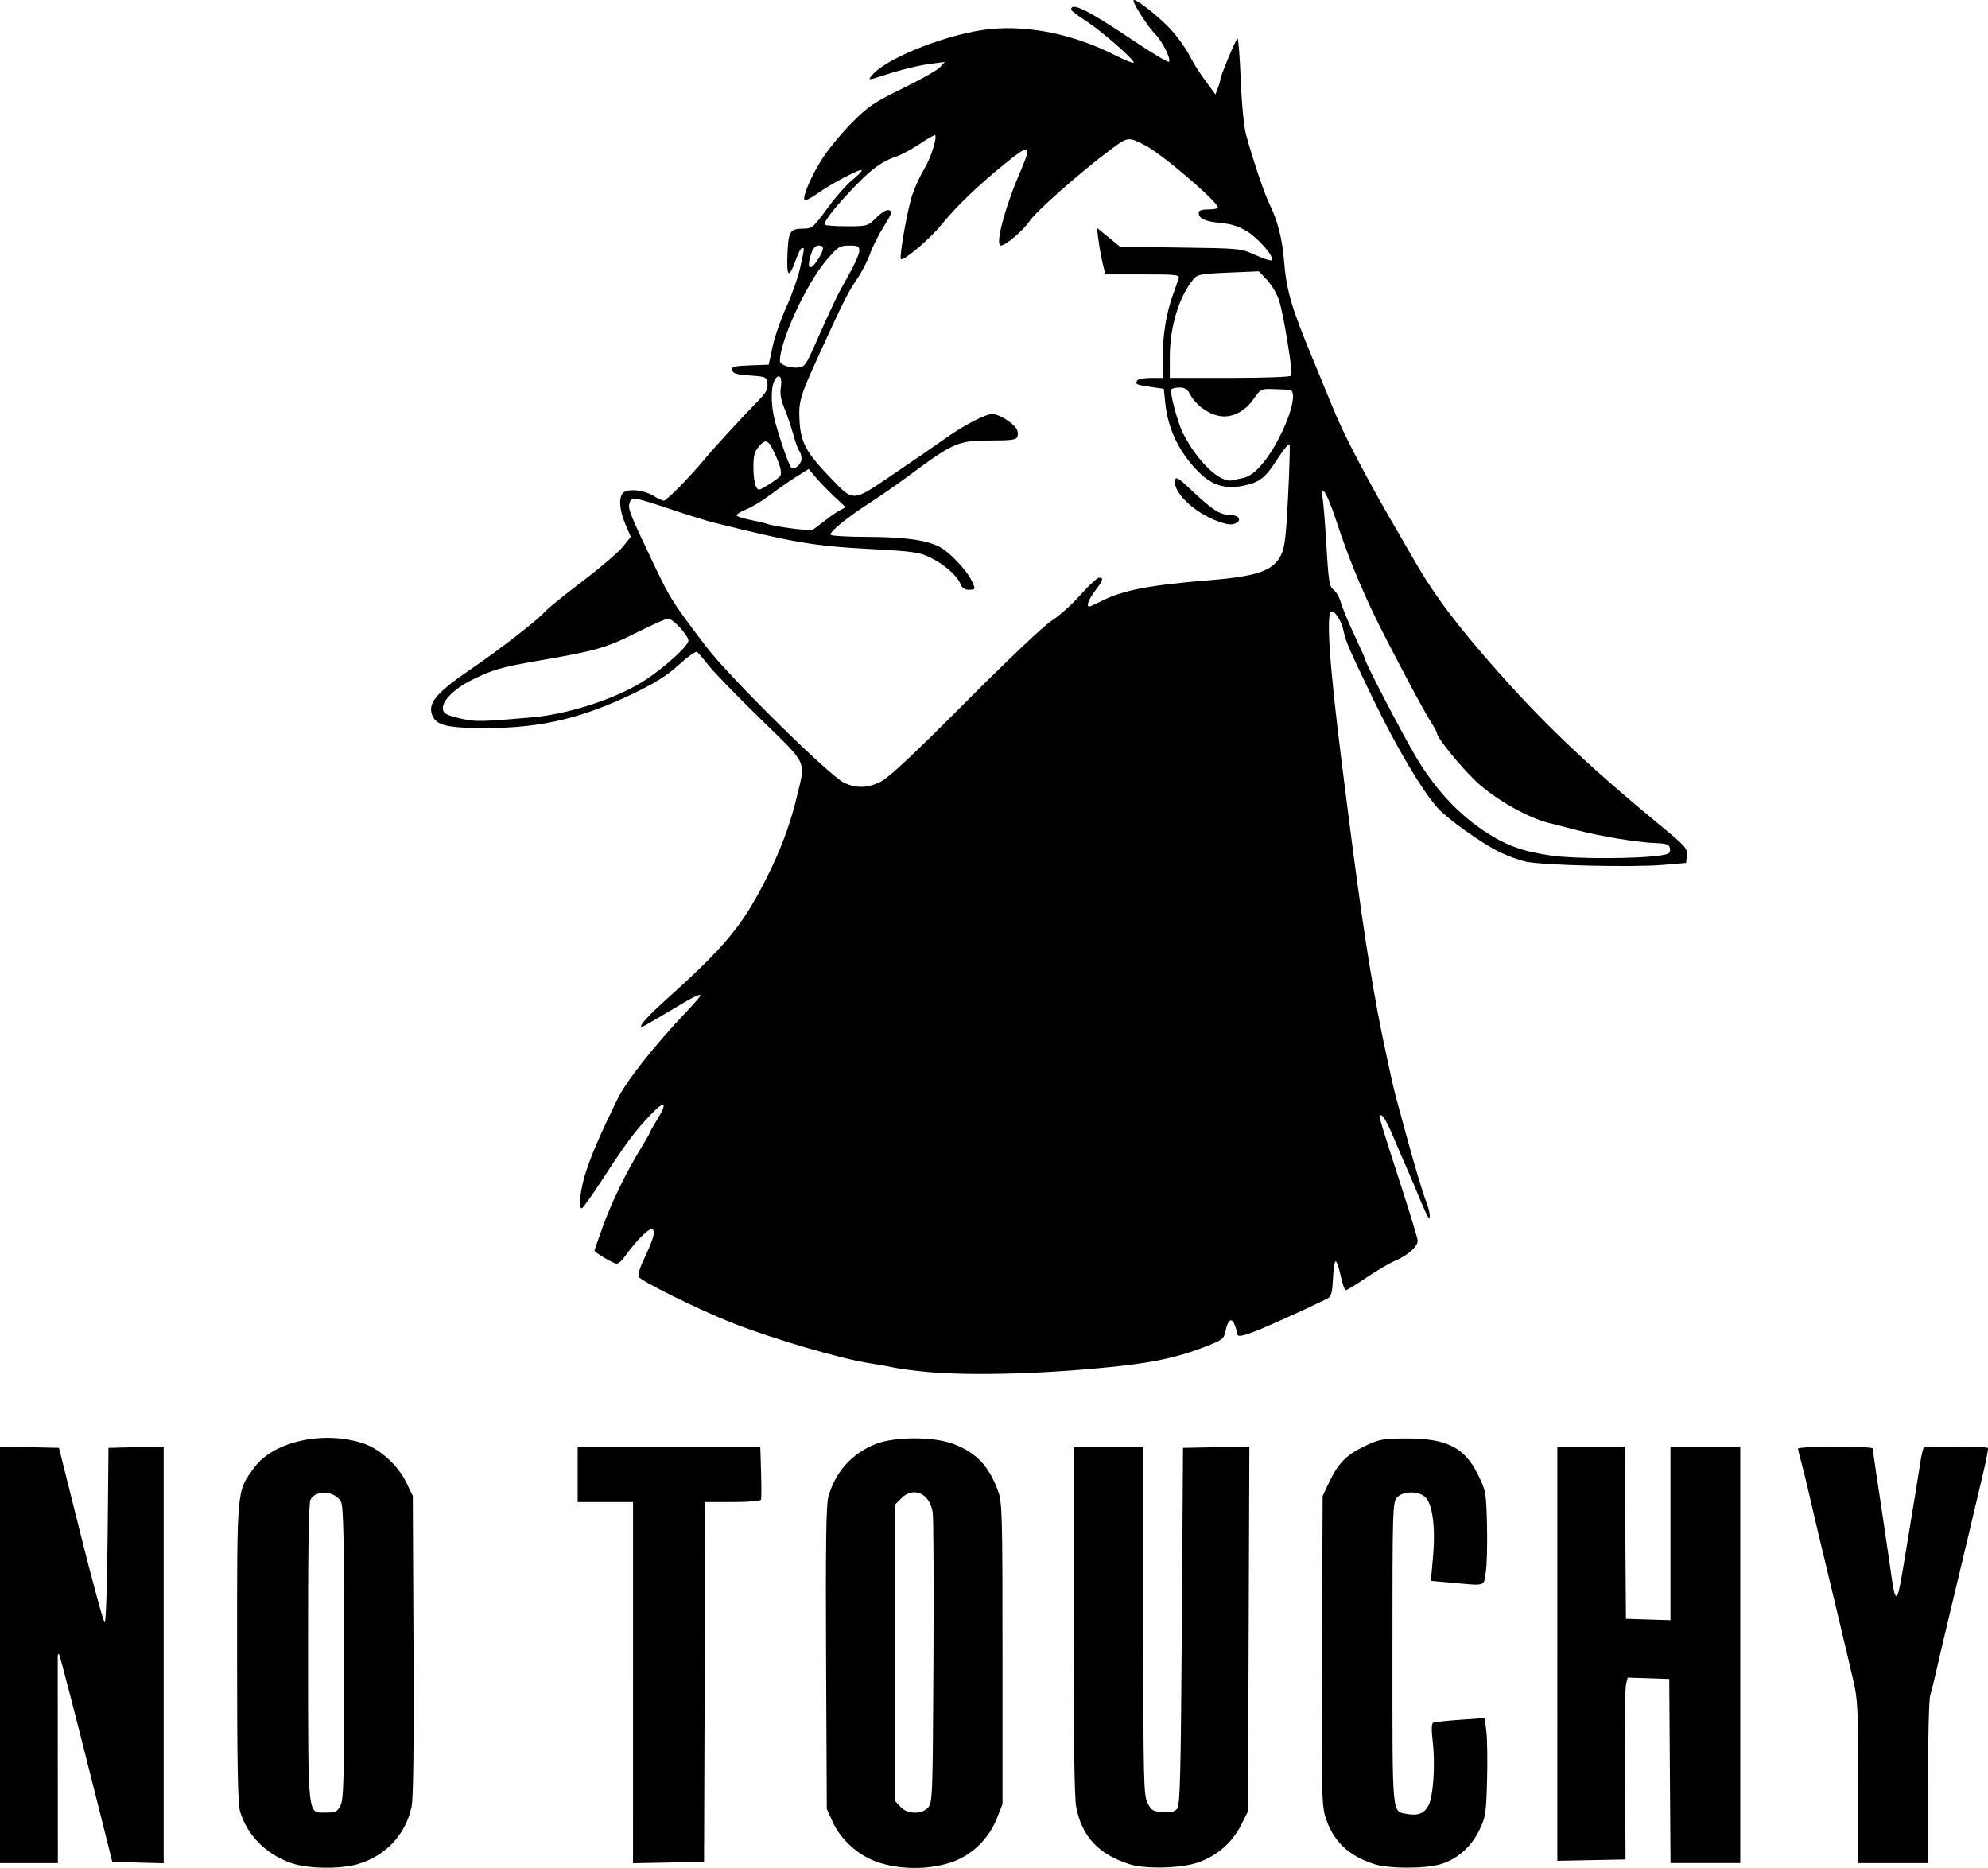 <?xml version="1.0" encoding="UTF-8" standalone="no"?>
<!-- Created with Inkscape (http://www.inkscape.org/) -->

<svg
   width="218.525mm"
   height="205.32mm"
   viewBox="0 0 218.525 205.32"
   version="1.1"
   id="svg676"
   xml:space="preserve"
   inkscape:version="1.2.2 (732a01da63, 2022-12-09)"
   sodipodi:docname="no_touchy.svg"
   xmlns:inkscape="http://www.inkscape.org/namespaces/inkscape"
   xmlns:sodipodi="http://sodipodi.sourceforge.net/DTD/sodipodi-0.dtd"
   xmlns="http://www.w3.org/2000/svg"
   xmlns:svg="http://www.w3.org/2000/svg"><sodipodi:namedview
     id="namedview678"
     pagecolor="#505050"
     bordercolor="#eeeeee"
     borderopacity="1"
     inkscape:showpageshadow="0"
     inkscape:pageopacity="0"
     inkscape:pagecheckerboard="0"
     inkscape:deskcolor="#505050"
     inkscape:document-units="mm"
     showgrid="false"
     inkscape:zoom="0.73851712"
     inkscape:cx="336.48509"
     inkscape:cy="519.96087"
     inkscape:window-width="1920"
     inkscape:window-height="1009"
     inkscape:window-x="-8"
     inkscape:window-y="-8"
     inkscape:window-maximized="1"
     inkscape:current-layer="layer1" /><defs
     id="defs673" /><g
     inkscape:label="Layer 1"
     inkscape:groupmode="layer"
     id="layer1"
     transform="translate(7.416,-11.071)"><path
       style="fill:#000000;stroke-width:0.265"
       d="m 24.63,215.866 c -2.754,-0.937 -4.857,-3.042 -5.651,-5.654 -0.254,-0.836 -0.334,-5.043 -0.334,-17.504 0,-18.299 -0.06,-17.645 1.878,-20.315 2.118,-2.919 7.753,-4.139 12.117,-2.624 1.761,0.611 3.752,2.452 4.617,4.267 l 0.702,1.474 0.078,16.373 c 0.052,11.05 -0.016,16.824 -0.21,17.758 -0.64,3.081 -2.844,5.435 -5.931,6.332 -1.939,0.564 -5.449,0.512 -7.266,-0.107 z m 5.385,-6.344 c 0.349,-0.675 0.403,-2.946 0.4,-16.735 -0.003,-12.276 -0.081,-16.106 -0.336,-16.611 -0.623,-1.231 -2.76,-1.398 -3.367,-0.263 -0.193,0.361 -0.278,5.731 -0.267,16.852 0.018,18.494 -0.09,17.538 1.99,17.538 1.037,0 1.226,-0.094 1.581,-0.781 z m 59.059,6.238 c -2.166,-0.738 -4.066,-2.452 -4.997,-4.507 l -0.61,-1.347 -0.078,-16.536 c -0.058,-12.252 0.004,-16.845 0.24,-17.727 0.733,-2.744 2.606,-4.839 5.241,-5.86 2.14,-0.829 6.4,-0.817 8.575,0.025 2.49,0.964 3.846,2.408 4.854,5.173 0.447,1.227 0.482,2.518 0.482,17.859 v 16.536 l -0.629,1.587 c -0.921,2.325 -2.877,4.161 -5.195,4.877 -2.467,0.762 -5.503,0.731 -7.884,-0.08 z m 5.531,-6.015 c 0.481,-0.532 0.508,-1.245 0.584,-15.941 0.044,-8.461 0.01,-15.873 -0.077,-16.47 -0.305,-2.11 -2.101,-2.927 -3.455,-1.572 l -0.649,0.649 v 16.333 16.333 l 0.575,0.612 c 0.761,0.81 2.313,0.839 3.022,0.056 z m 22.185,6.251 c -3.47,-1.096 -5.311,-3.08 -5.921,-6.381 -0.183,-0.991 -0.282,-8.194 -0.282,-20.529 v -19.001 h 3.836 3.836 l 5.3e-4,19.116 c 2.6e-4,17.669 0.035,19.186 0.463,20.042 0.416,0.832 0.586,0.934 1.676,1.005 0.89,0.058 1.313,-0.041 1.587,-0.371 0.312,-0.376 0.396,-3.7 0.506,-20.055 l 0.132,-19.605 3.646,-0.074 3.646,-0.074 -0.074,20.05 -0.074,20.05 -0.794,1.569 c -1.056,2.088 -3.024,3.653 -5.318,4.229 -1.966,0.494 -5.35,0.508 -6.867,0.028 z m 26.87,-0.022 c -2.849,-0.902 -4.552,-2.539 -5.381,-5.175 -0.414,-1.316 -0.448,-2.974 -0.381,-18.368 l 0.074,-16.921 0.685,-1.455 c 0.999,-2.121 1.914,-3.063 3.899,-4.011 1.606,-0.767 2.005,-0.845 4.411,-0.864 4.588,-0.035 6.57,0.936 8.06,3.949 0.892,1.803 0.918,1.95 1.01,5.556 0.052,2.037 -0.007,4.359 -0.129,5.159 -0.254,1.656 0.123,1.542 -3.917,1.18 l -2.121,-0.19 0.234,-2.654 c 0.292,-3.302 -0.068,-5.919 -0.908,-6.604 -0.802,-0.654 -2.416,-0.604 -3.048,0.094 -0.484,0.535 -0.504,1.204 -0.504,17.157 0,18.179 -0.078,17.313 1.591,17.626 1.208,0.227 1.917,-0.054 2.376,-0.942 0.522,-1.009 0.752,-4.424 0.467,-6.939 -0.168,-1.483 -0.148,-2.074 0.073,-2.159 0.167,-0.064 1.503,-0.202 2.968,-0.306 l 2.664,-0.189 0.184,1.477 c 0.101,0.812 0.136,3.238 0.077,5.39 -0.099,3.615 -0.163,4.029 -0.839,5.428 -0.904,1.872 -2.457,3.238 -4.285,3.77 -1.737,0.505 -5.654,0.5 -7.263,-0.009 z M -7.416,192.963 v -22.895 l 3.241,0.074 3.241,0.074 2.404,9.602 c 1.322,5.281 2.505,9.597 2.629,9.592 0.124,-0.006 0.266,-4.327 0.317,-9.602 l 0.092,-9.592 3.034,-0.074 3.034,-0.074 v 22.904 22.904 l -2.824,-0.075 -2.824,-0.075 -1.127,-4.498 c -2.852,-11.38 -4.622,-18.233 -4.739,-18.349 -0.07,-0.07 -0.13,0.041 -0.133,0.247 -0.003,0.206 -5.821e-4,5.405 0.005,11.553 l 0.011,11.179 h -3.18 -3.18 z m 69.585,3.058 V 176.171 H 59.127 56.084 v -3.043 -3.043 h 10.037 10.037 l 0.083,2.784 c 0.046,1.531 0.043,2.9 -0.005,3.043 -0.051,0.149 -1.374,0.259 -3.107,0.259 h -3.019 l -0.068,19.778 -0.068,19.778 -3.903,0.073 -3.903,0.073 z m 113.972,9.716 -0.069,-10.12 -2.284,-0.076 -2.284,-0.076 -0.183,0.73 c -0.101,0.401 -0.154,4.9 -0.117,9.998 l 0.066,9.268 -3.75,0.073 -3.75,0.073 V 192.846 170.085 h 3.701 3.701 l 0.07,9.459 0.07,9.459 2.447,0.076 2.447,0.076 v -9.535 -9.535 h 3.836 3.836 v 22.886 22.886 h -3.833 -3.833 z m 20.701,1.227 c 0,-8.017 -0.053,-9.119 -0.538,-11.179 -0.296,-1.257 -0.705,-2.999 -0.908,-3.873 -0.204,-0.873 -0.735,-3.106 -1.182,-4.961 -1.771,-7.362 -2.382,-9.938 -2.809,-11.84 -0.245,-1.091 -0.61,-2.572 -0.811,-3.289 -0.201,-0.718 -0.366,-1.402 -0.366,-1.521 0,-0.271 8.199,-0.289 8.21,-0.018 0.009,0.218 0.519,3.687 1.177,8.004 0.233,1.528 0.539,3.612 0.68,4.63 0.429,3.089 0.531,3.572 0.753,3.572 0.203,0 0.391,-0.928 1.229,-6.085 0.201,-1.237 0.554,-3.38 0.783,-4.763 0.23,-1.382 0.512,-3.139 0.627,-3.902 0.115,-0.764 0.282,-1.462 0.371,-1.551 0.181,-0.181 6.855,-0.142 7.038,0.042 0.064,0.064 -0.148,1.218 -0.472,2.566 -0.323,1.347 -0.753,3.164 -0.955,4.037 -0.358,1.548 -0.995,4.219 -2.87,12.039 -0.506,2.11 -1.12,4.729 -1.363,5.821 -0.244,1.091 -0.551,2.33 -0.683,2.751 -0.132,0.422 -0.239,4.738 -0.239,9.591 v 8.824 h -3.836 -3.836 z M 94.316,161.853 c -1.31,-0.123 -2.917,-0.339 -3.572,-0.481 -0.655,-0.142 -1.726,-0.334 -2.381,-0.428 -3.134,-0.449 -10.783,-2.683 -15.346,-4.484 -3.575,-1.411 -10.066,-4.617 -10.234,-5.056 -0.078,-0.204 0.112,-0.911 0.422,-1.571 1.181,-2.512 1.43,-3.316 1.123,-3.623 -0.291,-0.291 -1.771,1.153 -3.086,3.01 -0.291,0.411 -0.68,0.75 -0.865,0.752 -0.345,0.005 -2.442,-1.233 -2.442,-1.441 0,-0.064 0.402,-1.226 0.893,-2.582 0.991,-2.738 2.536,-5.929 4.138,-8.546 0.58,-0.948 1.055,-1.779 1.055,-1.847 0,-0.068 0.367,-0.72 0.816,-1.45 1.178,-1.914 0.829,-2.15 -0.741,-0.503 -1.717,1.801 -2.623,3.017 -5.244,7.036 -1.159,1.777 -2.196,3.236 -2.305,3.241 -0.41,0.021 -0.176,-2.109 0.439,-3.991 0.642,-1.967 1.606,-4.191 3.458,-7.98 0.985,-2.015 3.998,-5.837 7.588,-9.626 0.85,-0.897 1.545,-1.697 1.545,-1.778 0,-0.251 -0.786,0.137 -3.164,1.564 -1.263,0.758 -2.565,1.521 -2.893,1.697 -1.135,0.607 -0.16,-0.619 2.124,-2.674 6.594,-5.93 8.474,-8.176 11.034,-13.186 1.674,-3.274 2.732,-6.084 3.505,-9.302 0.961,-4.003 1.254,-3.383 -4.021,-8.529 -2.552,-2.49 -5.108,-5.122 -5.679,-5.85 -0.571,-0.728 -1.149,-1.403 -1.284,-1.5 -0.135,-0.097 -1.028,0.537 -1.984,1.41 -1.279,1.167 -2.579,1.992 -4.914,3.121 -5.69,2.749 -10.219,3.826 -16.14,3.84 -4.166,0.009 -5.455,-0.25 -5.963,-1.2 -0.749,-1.4 0.199,-2.601 4.189,-5.305 3.076,-2.085 7.278,-5.35 8.124,-6.312 0.291,-0.331 2.137,-1.824 4.101,-3.319 1.965,-1.494 3.963,-3.204 4.441,-3.799 l 0.869,-1.082 -0.591,-1.374 c -0.655,-1.522 -0.765,-2.958 -0.265,-3.458 0.497,-0.497 2.275,-0.34 3.296,0.292 0.502,0.31 1.035,0.564 1.185,0.564 0.299,0 2.874,-2.613 4.433,-4.498 1.093,-1.322 4.01,-4.503 5.851,-6.38 0.956,-0.975 1.18,-1.375 1.11,-1.984 -0.085,-0.745 -0.131,-0.766 -1.937,-0.896 -1.469,-0.105 -1.867,-0.225 -1.935,-0.584 -0.074,-0.389 0.198,-0.462 1.964,-0.529 l 2.049,-0.078 0.427,-1.984 c 0.235,-1.091 0.916,-3.056 1.515,-4.366 0.599,-1.31 1.278,-3.238 1.51,-4.286 0.489,-2.209 0.488,-2.197 0.209,-2.197 -0.117,0 -0.427,0.596 -0.688,1.324 -0.759,2.111 -1.02,1.929 -0.914,-0.639 0.103,-2.5 0.276,-2.787 1.682,-2.802 1.048,-0.011 1.115,-0.068 2.843,-2.42 0.817,-1.113 1.971,-2.413 2.563,-2.889 0.592,-0.476 1.076,-0.971 1.076,-1.1 0,-0.303 -3.328,1.445 -4.959,2.605 -0.692,0.492 -1.298,0.776 -1.347,0.63 -0.167,-0.5 0.839,-2.78 2.043,-4.631 0.662,-1.019 2.109,-2.76 3.215,-3.87 1.786,-1.794 2.407,-2.212 5.579,-3.759 1.963,-0.957 3.8,-1.998 4.083,-2.313 l 0.515,-0.573 -1.455,0.188 c -1.459,0.188 -3.38,0.662 -5.499,1.357 -1.484,0.486 -1.554,0.473 -0.961,-0.182 1.764,-1.95 8.666,-4.596 13.028,-4.995 4.322,-0.396 9.138,0.626 13.606,2.885 1.128,0.57 2.051,0.937 2.051,0.815 0,-0.389 -3.511,-3.456 -5.226,-4.564 -0.91,-0.588 -1.654,-1.152 -1.654,-1.253 0,-0.88 1.793,0.008 6.812,3.375 2.073,1.391 3.848,2.45 3.944,2.354 0.265,-0.265 -0.673,-2.166 -1.485,-3.008 -0.985,-1.021 -2.715,-3.787 -2.369,-3.787 0.498,0 3.317,2.322 4.406,3.628 0.581,0.697 1.311,1.743 1.623,2.325 0.738,1.377 1.047,1.861 2.078,3.265 l 0.855,1.163 0.27,-0.71 c 0.148,-0.39 0.267,-0.791 0.263,-0.891 -0.013,-0.36 1.731,-4.543 1.895,-4.545 0.092,-10e-4 0.252,2.052 0.354,4.562 0.109,2.68 0.351,5.165 0.587,6.019 0.813,2.949 2.02,6.515 2.597,7.673 0.862,1.731 1.39,3.81 1.58,6.218 0.248,3.157 0.799,5.067 2.977,10.319 1.086,2.619 2.213,5.358 2.504,6.085 0.913,2.284 3.483,7.246 6.03,11.642 1.349,2.328 2.658,4.591 2.909,5.027 2.235,3.882 4.941,7.429 9.793,12.837 4.915,5.478 9.78,10.05 17.15,16.117 2.765,2.277 2.985,2.525 2.91,3.291 l -0.081,0.828 -2.514,0.214 c -3.351,0.285 -13.255,0.053 -15.081,-0.353 -0.8,-0.178 -2.143,-0.669 -2.985,-1.092 -2.035,-1.023 -5.724,-3.663 -6.75,-4.831 -1.794,-2.044 -4.562,-6.735 -7.193,-12.193 -2.435,-5.05 -2.917,-6.154 -3.091,-7.073 -0.211,-1.118 -0.904,-2.319 -1.338,-2.319 -0.657,0 -0.287,5.593 1.103,16.669 1.836,14.628 2.681,20.497 3.943,27.384 0.46,2.51 1.66,8.082 2.023,9.393 0.141,0.509 0.545,1.998 0.898,3.307 0.998,3.704 1.991,7.047 2.417,8.141 0.395,1.013 0.525,2.005 0.223,1.703 -0.091,-0.091 -0.546,-1.093 -1.012,-2.227 -0.466,-1.134 -1.037,-2.478 -1.27,-2.988 -0.233,-0.509 -0.872,-1.998 -1.421,-3.307 -0.898,-2.144 -1.372,-2.918 -1.629,-2.661 -0.103,0.103 0.199,1.097 2.482,8.155 0.931,2.876 1.692,5.4 1.692,5.608 0,0.616 -1.105,1.613 -2.381,2.148 -0.655,0.275 -2.118,1.127 -3.251,1.893 -1.133,0.766 -2.159,1.393 -2.279,1.393 -0.12,0 -0.37,-0.714 -0.555,-1.587 -0.185,-0.873 -0.434,-1.587 -0.554,-1.587 -0.119,0 -0.252,0.851 -0.295,1.891 -0.055,1.34 -0.193,1.957 -0.475,2.119 -0.77,0.443 -5.975,2.827 -7.652,3.506 -1.807,0.73 -2.402,0.839 -2.402,0.44 0,-0.136 -0.123,-0.572 -0.274,-0.969 -0.333,-0.876 -0.755,-0.576 -1.021,0.726 -0.165,0.807 -0.348,0.947 -2.154,1.647 -2.894,1.122 -5.41,1.697 -9.333,2.134 -7.838,0.872 -16.356,1.129 -21.481,0.648 z m 80.778,-56.754 c 0.964,-0.148 1.126,-0.26 1.058,-0.733 -0.07,-0.488 -0.28,-0.567 -1.667,-0.629 -2.037,-0.09 -6.024,-0.751 -8.582,-1.423 -1.101,-0.289 -2.478,-0.641 -3.06,-0.782 -2.326,-0.563 -5.997,-2.663 -8.024,-4.588 -1.718,-1.632 -4.279,-4.792 -4.279,-5.28 0,-0.094 -0.278,-0.614 -0.617,-1.157 -0.837,-1.34 -2.07,-3.617 -4.759,-8.792 -2.482,-4.776 -4.195,-8.812 -5.722,-13.48 -0.545,-1.666 -1.147,-3.081 -1.337,-3.144 -0.249,-0.083 -0.298,0.061 -0.173,0.515 0.095,0.347 0.294,2.714 0.443,5.261 0.241,4.134 0.327,4.673 0.798,5.031 0.29,0.221 0.653,0.857 0.807,1.415 0.154,0.557 0.807,2.134 1.451,3.503 0.644,1.369 1.171,2.555 1.171,2.634 0,0.369 3.958,7.986 5.578,10.736 2.072,3.516 4.595,6.267 7.544,8.228 2.386,1.586 4.186,2.243 7.412,2.705 2.606,0.373 9.474,0.362 11.957,-0.019 z M 89.392,96.996 c 0.866,-0.422 3.556,-2.94 9.289,-8.696 4.756,-4.775 8.667,-8.479 9.525,-9.019 0.8,-0.504 2.212,-1.77 3.136,-2.813 0.924,-1.043 1.847,-1.897 2.051,-1.897 0.533,0 0.453,0.267 -0.431,1.436 -0.713,0.943 -1.009,1.739 -0.645,1.739 0.078,0 0.703,-0.284 1.389,-0.631 2.319,-1.172 5.265,-1.736 11.856,-2.272 5.195,-0.422 6.952,-1.03 7.805,-2.702 0.441,-0.864 0.572,-1.921 0.802,-6.449 0.151,-2.978 0.224,-5.563 0.164,-5.743 -0.061,-0.18 -0.649,0.511 -1.307,1.536 -1.358,2.116 -1.949,2.586 -3.721,2.964 -2.001,0.427 -3.481,-0.019 -4.956,-1.494 -2.132,-2.132 -3.377,-4.696 -3.674,-7.564 l -0.164,-1.584 -1.438,-0.206 c -1.592,-0.228 -1.737,-0.298 -1.483,-0.708 0.096,-0.155 0.763,-0.282 1.482,-0.282 h 1.307 l 0.002,-2.051 c 0.002,-2.526 0.388,-4.993 1.083,-6.93 0.29,-0.809 0.595,-1.679 0.678,-1.934 0.139,-0.428 -0.163,-0.463 -3.95,-0.463 h -4.1 l -0.281,-1.124 c -0.154,-0.618 -0.365,-1.773 -0.469,-2.565 l -0.189,-1.44 1.273,1.043 1.273,1.043 6.633,0.091 c 6.632,0.091 6.633,0.091 8.289,0.841 0.911,0.413 1.713,0.658 1.783,0.545 0.24,-0.389 -1.452,-2.354 -2.704,-3.14 -0.904,-0.568 -1.722,-0.832 -2.945,-0.95 -1.736,-0.169 -2.408,-0.482 -2.408,-1.123 0,-0.249 0.336,-0.364 1.058,-0.364 0.582,0 1.058,-0.093 1.058,-0.206 0,-0.628 -6.132,-5.872 -7.992,-6.833 -1.87,-0.967 -1.899,-0.963 -3.823,0.475 -3.341,2.498 -8.19,6.779 -8.911,7.868 -0.665,1.005 -2.613,2.665 -3.127,2.665 -0.679,0 0.4,-4.105 2.145,-8.157 1.274,-2.958 1.042,-3.072 -1.709,-0.838 -3.024,2.456 -5.355,4.704 -7.096,6.842 -1.223,1.502 -4.077,3.9 -4.335,3.642 -0.21,-0.21 0.721,-5.49 1.238,-7.024 0.298,-0.886 0.892,-2.178 1.318,-2.871 0.706,-1.147 1.455,-3.468 1.201,-3.722 -0.057,-0.057 -0.824,0.377 -1.704,0.964 -0.88,0.588 -2.047,1.215 -2.593,1.394 -1.513,0.497 -2.676,1.341 -4.587,3.328 -2.122,2.206 -3.462,3.928 -3.234,4.156 0.093,0.093 1.186,0.169 2.429,0.169 2.242,0 2.268,-0.008 3.245,-0.962 0.636,-0.621 1.134,-0.904 1.408,-0.799 0.355,0.136 0.254,0.43 -0.624,1.821 -0.576,0.912 -1.248,2.252 -1.494,2.976 -0.246,0.724 -0.893,1.974 -1.438,2.778 -1.011,1.489 -1.531,2.531 -4.302,8.605 -1.993,4.37 -2.14,4.895 -1.995,7.145 0.141,2.2 0.765,3.343 3.227,5.912 2.773,2.894 2.441,2.906 7.121,-0.259 2.208,-1.493 4.729,-3.228 5.602,-3.855 2.074,-1.488 4.454,-2.726 5.245,-2.726 0.688,0 2.222,0.938 2.644,1.618 0.146,0.235 0.191,0.622 0.099,0.86 -0.14,0.364 -0.626,0.433 -3.07,0.433 -3.445,0 -4.003,0.246 -9.019,3.98 -1.091,0.812 -2.998,2.133 -4.238,2.936 -2.392,1.548 -4.229,3.039 -4.229,3.431 0,0.13 1.816,0.241 4.035,0.246 4.11,0.009 6.556,0.351 8.004,1.116 1.014,0.536 2.86,2.462 3.411,3.558 0.553,1.101 0.545,1.138 -0.242,1.138 -0.451,0 -0.742,-0.195 -0.897,-0.601 -0.349,-0.917 -1.747,-2.16 -3.276,-2.912 -1.254,-0.617 -1.848,-0.703 -6.668,-0.965 -6.245,-0.339 -8.272,-0.683 -17.33,-2.939 -0.655,-0.163 -2.619,-0.775 -4.366,-1.36 -4.337,-1.452 -4.568,-1.486 -4.767,-0.693 -0.157,0.624 0.084,1.218 2.759,6.824 1.749,3.665 1.992,4.045 5.644,8.856 2.578,3.396 13.594,14.262 15.222,15.015 1.341,0.62 2.548,0.583 4,-0.123 z M 126.408,68.352 c -2.518,-0.925 -4.844,-3.127 -4.662,-4.412 0.079,-0.557 0.276,-0.436 2.126,1.306 2.057,1.937 2.898,2.445 4.048,2.445 0.755,0 1.136,0.497 0.628,0.819 -0.486,0.308 -0.966,0.273 -2.139,-0.159 z m -75.351,21.57 c 4.045,-0.349 9.346,-2.088 12.391,-4.063 2.214,-1.436 4.807,-3.794 4.805,-4.37 -0.002,-0.572 -1.707,-2.421 -2.232,-2.421 -0.224,0 -1.808,0.703 -3.519,1.563 -3.297,1.656 -4.402,1.973 -10.666,3.052 -4.207,0.725 -5.167,1.006 -7.572,2.22 -1.699,0.858 -2.998,2.14 -2.998,2.959 0,0.631 0.303,0.807 2.101,1.222 1.441,0.332 2.135,0.317 7.688,-0.162 z M 83.204,68.34 c 0.582,-0.464 1.347,-0.994 1.7,-1.177 l 0.641,-0.333 -1.303,-1.23 C 83.525,64.924 82.61,63.975 82.208,63.492 l -0.732,-0.878 -1.385,0.873 c -0.762,0.48 -2.053,1.379 -2.87,1.997 -0.817,0.619 -1.978,1.322 -2.58,1.562 -0.602,0.241 -1.094,0.536 -1.094,0.655 0,0.119 0.685,0.352 1.521,0.516 0.837,0.164 1.7,0.37 1.918,0.457 0.668,0.267 4.613,0.785 4.895,0.643 0.146,-0.073 0.741,-0.513 1.323,-0.977 z M 78.343,63.389 c 0.219,-0.336 0.023,-1.137 -0.615,-2.509 -0.692,-1.488 -0.974,-1.613 -1.711,-0.757 -0.499,0.581 -0.618,1.024 -0.618,2.309 0,0.875 0.123,1.82 0.273,2.1 0.264,0.493 0.31,0.487 1.389,-0.189 0.614,-0.385 1.191,-0.814 1.282,-0.953 z m 50.921,0.21 c 1.236,-0.248 2.802,-2.09 4.175,-4.913 1.248,-2.566 1.652,-4.721 0.896,-4.777 -0.182,-0.013 -0.971,-0.043 -1.752,-0.066 -1.397,-0.041 -1.436,-0.022 -2.214,1.109 -0.802,1.166 -2.031,1.892 -3.203,1.892 -1.44,0 -3.094,-1.108 -3.854,-2.58 -0.212,-0.41 -0.546,-0.595 -1.076,-0.595 -0.423,0 -0.829,0.097 -0.903,0.217 -0.19,0.307 0.72,3.706 1.288,4.81 1.62,3.148 4.094,5.503 5.429,5.167 0.218,-0.055 0.764,-0.174 1.213,-0.263 z M 80.69,61.517 c 0,-0.33 -0.106,-0.712 -0.235,-0.851 -0.129,-0.138 -0.432,-0.966 -0.673,-1.839 -0.241,-0.873 -0.683,-2.173 -0.982,-2.889 -0.382,-0.914 -0.496,-1.599 -0.384,-2.299 0.166,-1.038 -0.123,-1.527 -0.569,-0.96 -0.487,0.619 -0.574,2.384 -0.203,4.133 0.318,1.501 1.486,4.988 1.891,5.643 0.246,0.398 1.156,-0.34 1.156,-0.938 z m 53.83,-9.151 c 0.203,-0.328 -0.832,-6.716 -1.344,-8.295 -0.225,-0.694 -0.816,-1.694 -1.313,-2.221 l -0.904,-0.959 -3.362,0.145 c -3.115,0.135 -3.399,0.191 -3.863,0.764 -1.577,1.947 -2.562,5.228 -2.562,8.533 v 2.277 h 6.599 c 3.731,0 6.664,-0.106 6.749,-0.243 z M 82.192,48.906 c 2.066,-4.659 2.433,-5.418 3.642,-7.534 0.663,-1.161 1.206,-2.381 1.206,-2.712 0,-0.533 -0.129,-0.601 -1.124,-0.595 -1.049,0.006 -1.219,0.117 -2.529,1.654 -2.183,2.56 -5.077,8.851 -5.077,11.037 0,0.404 1.05,0.786 1.979,0.72 0.728,-0.051 0.875,-0.25 1.904,-2.569 z m 0.329,-9.358 c 0.683,-1.106 0.696,-1.49 0.047,-1.49 -0.327,0 -0.605,0.292 -0.794,0.833 -0.6,1.721 -0.154,2.113 0.746,0.657 z"
       id="path809" /></g></svg>
